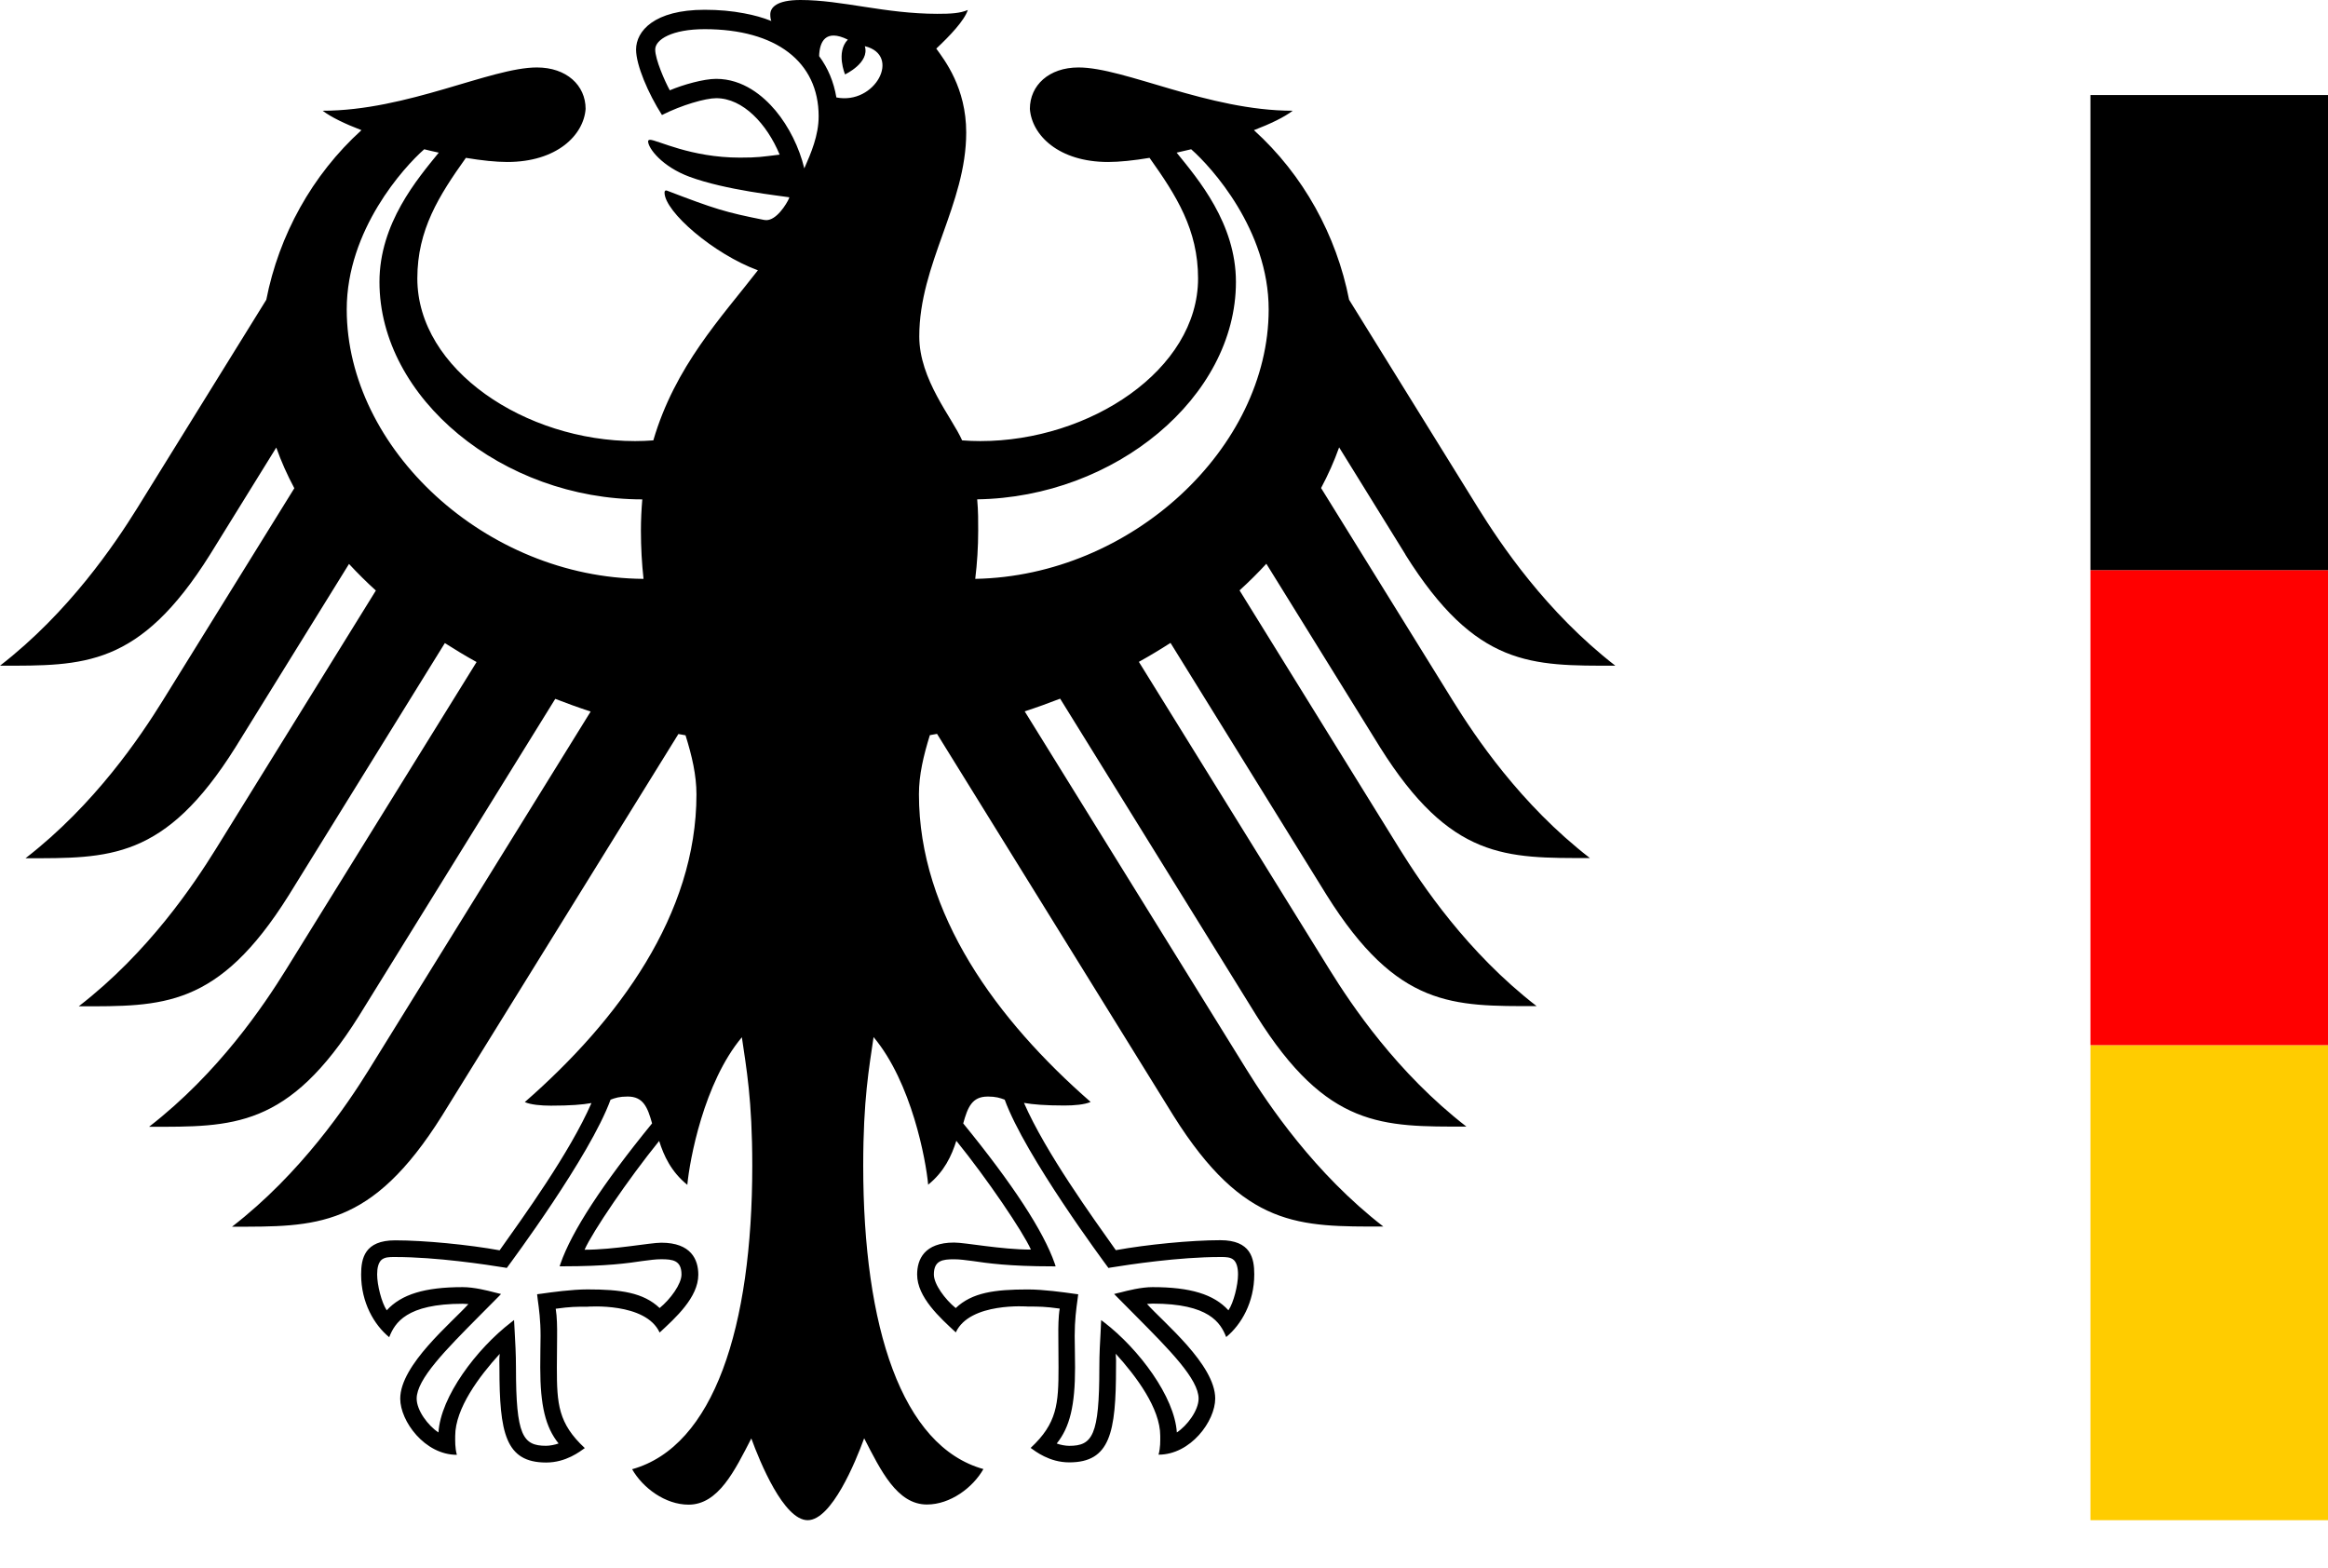 <svg xmlns="http://www.w3.org/2000/svg" width="49" height="33">
    <path fill="#FFF" d="M0 0h49v33H0z"/>
    <path fill="#FC0" d="M46.857 22H49v10h-5V22z"/>
    <path fill="red" d="M46.857 12H49v10h-5V12z"/>
    <path fill="#000" d="M49 2v10h-5V2zM20.527 12.185c.04-.329.062-.668.062-1.016 0-.189.002-.409-.021-.658 2.901-.042 5.446-2.15 5.446-4.576 0-1.234-.798-2.166-1.248-2.722.102-.022.203-.046.306-.071.425.373 1.631 1.698 1.631 3.372 0 2.91-2.883 5.611-6.176 5.671zM17.604 2.051c-.054-.324-.176-.618-.363-.87.009-.297.13-.58.604-.347-.256.265-.058.732-.058.732s.524-.245.416-.594c.777.188.218 1.241-.599 1.079zm-.675 1.494c-.104-.435-.324-.881-.606-1.218-.256-.305-.68-.667-1.25-.667-.261 0-.697.123-.975.241-.105-.19-.307-.651-.307-.858 0-.213.358-.429 1.04-.429 1.502 0 2.4.686 2.4 1.834 0 .403-.159.771-.302 1.097zm3.858 19.537c.174 0 .26.029.36.066.433 1.188 2.099 3.427 2.169 3.523l.016.02.025-.006c.408-.066 1.452-.225 2.326-.225h.019c.095 0 .203 0 .271.067.056.057.085.158.085.3 0 .22-.092.594-.202.755-.306-.337-.803-.488-1.597-.488-.24 0-.522.072-.675.112l-.062.014-.072.019.459.463c.707.713 1.319 1.328 1.319 1.739 0 .247-.239.568-.458.712-.047-.752-.799-1.756-1.53-2.318l-.063-.047-.012.264c-.011.179-.026.449-.026.736 0 1.43-.144 1.647-.635 1.647-.075 0-.19-.021-.262-.049.277-.344.386-.801.386-1.599l-.004-.369-.004-.297c0-.327.033-.57.06-.765l.014-.111-.077-.01c-.23-.033-.657-.092-.983-.092-.699 0-1.174.065-1.518.392-.227-.185-.46-.503-.46-.706 0-.298.184-.321.425-.321.122 0 .236.017.394.037.301.044.754.112 1.687.112h.057l-.018-.057c-.237-.683-.886-1.676-1.927-2.952.094-.341.186-.565.513-.565zm-8.989 3.517l-.019.057h.058c.933 0 1.387-.067 1.688-.112.158-.02.271-.037.393-.037.241 0 .426.023.426.321 0 .202-.234.521-.46.706-.344-.327-.82-.392-1.518-.392-.327 0-.754.059-.984.092l-.036.004-.041.006.013.111c.027.195.06.437.06.765l-.004.297-.003.369c0 .799.109 1.255.386 1.599-.072.027-.188.049-.263.049-.491 0-.634-.217-.634-1.647 0-.287-.016-.557-.026-.736l-.014-.265-.062.049c-.731.562-1.484 1.566-1.529 2.318-.22-.143-.459-.465-.459-.712 0-.41.611-1.026 1.318-1.739l.407-.41.051-.053-.134-.033c-.152-.04-.434-.112-.675-.112-.794 0-1.29.151-1.597.488-.109-.161-.202-.535-.202-.755 0-.142.028-.242.084-.3.07-.067.177-.067.272-.067h.02c.874 0 1.919.159 2.327.225l.024.006.016-.02c.07-.096 1.737-2.335 2.17-3.523.099-.037.186-.066.36-.066.328 0 .419.224.514.565-1.042 1.277-1.69 2.269-1.927 2.952zM7.298 6.514c0-1.674 1.206-2.999 1.631-3.372.102.025.204.05.306.071-.451.556-1.248 1.487-1.248 2.722 0 2.449 2.595 4.577 5.532 4.577-.018.21-.029.43-.029.657 0 .361.02.698.055 1.016-3.322-.02-6.247-2.741-6.247-5.671zM29.581 11.675c1.49 2.378 2.657 2.338 4.419 2.338-1.458-1.128-2.422-2.571-2.881-3.308L28.396 6.31c-.266-1.358-.962-2.627-2.003-3.57.35-.134.641-.275.817-.409-1.778 0-3.539-.911-4.509-.911-.623 0-1.024.376-1.024.873.041.553.605 1.117 1.648 1.117.237 0 .539-.032.871-.087.565.795 1.021 1.513 1.021 2.538 0 1.924-2.28 3.424-4.582 3.424-.13 0-.254-.005-.384-.015-.209-.476-.902-1.278-.902-2.188 0-1.529.988-2.778.988-4.293 0-.941-.455-1.523-.63-1.766.283-.265.592-.59.664-.813-.164.071-.358.081-.643.081C18.624.29 17.725 0 16.848 0c-.5 0-.635.156-.635.305 0 .054.008.11.023.137-.187-.074-.362-.122-.57-.161-.258-.05-.537-.075-.834-.075-1.066 0-1.444.451-1.444.837 0 .327.255.924.545 1.378.416-.21.914-.354 1.142-.354.565 0 1.068.544 1.335 1.188-.38.046-.453.063-.838.063-1.037 0-1.743-.375-1.889-.375-.014 0-.042.007-.042.03 0 .147.294.535.874.749.764.282 1.909.399 2.099.431 0 .034-.194.399-.41.468-.046.015-.082.016-.135.006-.798-.159-1.021-.227-2.033-.615-.031-.012-.049.008-.049.041 0 .404 1.036 1.295 1.965 1.637-.775.999-1.744 2.021-2.201 3.58-.129.01-.254.015-.385.015-2.302 0-4.582-1.5-4.582-3.424 0-1.025.456-1.743 1.022-2.538.332.055.633.087.87.087 1.044 0 1.609-.564 1.65-1.117 0-.497-.401-.873-1.026-.873-.97 0-2.73.911-4.509.911.176.134.467.275.817.409-1.041.944-1.737 2.213-2.003 3.57l-2.722 4.395C2.424 11.442 1.457 12.885 0 14.013c1.761 0 2.929.04 4.42-2.338l1.395-2.254c.104.293.231.577.38.856l-2.776 4.481c-.462.743-1.419 2.175-2.882 3.308 1.761 0 2.929.042 4.419-2.335l2.39-3.86c.178.192.367.38.565.56l-3.372 5.447c-.463.744-1.415 2.172-2.882 3.305 1.762 0 2.929.043 4.419-2.335l3.287-5.311c.217.138.439.273.668.399l-4.013 6.478c-.463.746-1.415 2.169-2.881 3.305 1.761 0 2.929.042 4.419-2.335l4.131-6.673c.244.095.493.185.745.267L7.765 22.517c-.456.735-1.43 2.183-2.881 3.305 1.761 0 2.929.04 4.419-2.335l4.976-8.036c.05.009.101.017.15.027.136.435.23.839.23 1.244 0 2.525-1.642 4.755-3.613 6.477.126.056.345.075.549.075.407 0 .67-.021.854-.055-.457 1.047-1.437 2.4-1.933 3.1-.646-.118-1.584-.21-2.199-.21-.643 0-.716.38-.716.719 0 .59.273 1.059.591 1.32.119-.301.359-.704 1.548-.704.023 0 .064.003.119.007-.348.39-1.435 1.277-1.435 1.991 0 .473.515 1.182 1.192 1.182-.041-.152-.035-.293-.035-.397 0-.58.507-1.257.937-1.728-.013.141-.006.126-.006.29 0 1.369.123 1.997.983 1.997.422 0 .714-.234.814-.304-.559-.519-.588-.927-.588-1.694.002-.199.002-.394.005-.664.002-.175-.001-.407-.029-.575.308-.043.433-.043.67-.043 0 0 1.223-.098 1.517.544.332-.307.814-.74.814-1.218 0-.315-.149-.673-.778-.673-.238 0-.988.148-1.616.148.168-.379.919-1.486 1.57-2.29.098.311.252.648.593.924.047-.516.347-2.152 1.148-3.107.093.645.219 1.308.219 2.705 0 3.398-.81 5.909-2.529 6.388.224.393.697.746 1.188.746.628 0 .972-.717 1.321-1.394C15.994 30.775 16.497 32 17 32s1.007-1.225 1.189-1.724c.349.677.692 1.394 1.321 1.394.491 0 .965-.353 1.189-.746-1.72-.479-2.53-2.99-2.53-6.388 0-1.397.125-2.06.218-2.705.801.955 1.103 2.591 1.149 3.107.341-.275.495-.613.593-.924.65.803 1.4 1.911 1.57 2.29-.628 0-1.378-.148-1.617-.148-.629 0-.778.357-.778.673 0 .478.482.911.814 1.218.294-.641 1.517-.544 1.517-.544.237 0 .361 0 .67.043-.029.168-.031.4-.029.575.003.27.004.465.004.664 0 .768-.029 1.175-.587 1.694.1.07.392.304.813.304.861 0 .984-.628.984-1.997 0-.163.005-.149-.006-.29.429.472.937 1.149.937 1.728 0 .105.006.245-.036.397.678 0 1.193-.709 1.193-1.182 0-.714-1.088-1.601-1.436-1.991.057-.004.097-.007.119-.007 1.189 0 1.429.403 1.548.704.318-.261.591-.73.591-1.32 0-.338-.072-.719-.715-.719-.615 0-1.553.092-2.199.21-.495-.7-1.475-2.053-1.933-3.1.184.033.448.055.854.055.204 0 .423-.019.549-.075-1.971-1.721-3.614-3.952-3.614-6.477 0-.405.095-.809.23-1.244.049-.01.1-.019.151-.027l4.975 8.036c1.49 2.375 2.659 2.335 4.419 2.335-1.45-1.122-2.424-2.571-2.879-3.305l-4.67-7.54c.253-.082.501-.172.746-.267l4.132 6.673c1.49 2.377 2.657 2.335 4.419 2.335-1.466-1.136-2.418-2.559-2.881-3.305l-4.013-6.478c.228-.126.451-.261.666-.399l3.288 5.311c1.491 2.378 2.657 2.335 4.418 2.335-1.465-1.133-2.417-2.561-2.881-3.305l-3.372-5.447c.198-.179.387-.367.564-.56l2.391 3.86c1.49 2.377 2.657 2.335 4.419 2.335-1.465-1.133-2.42-2.565-2.882-3.308l-2.776-4.481c.149-.279.276-.564.38-.856l1.395 2.254z"/>
</svg>
